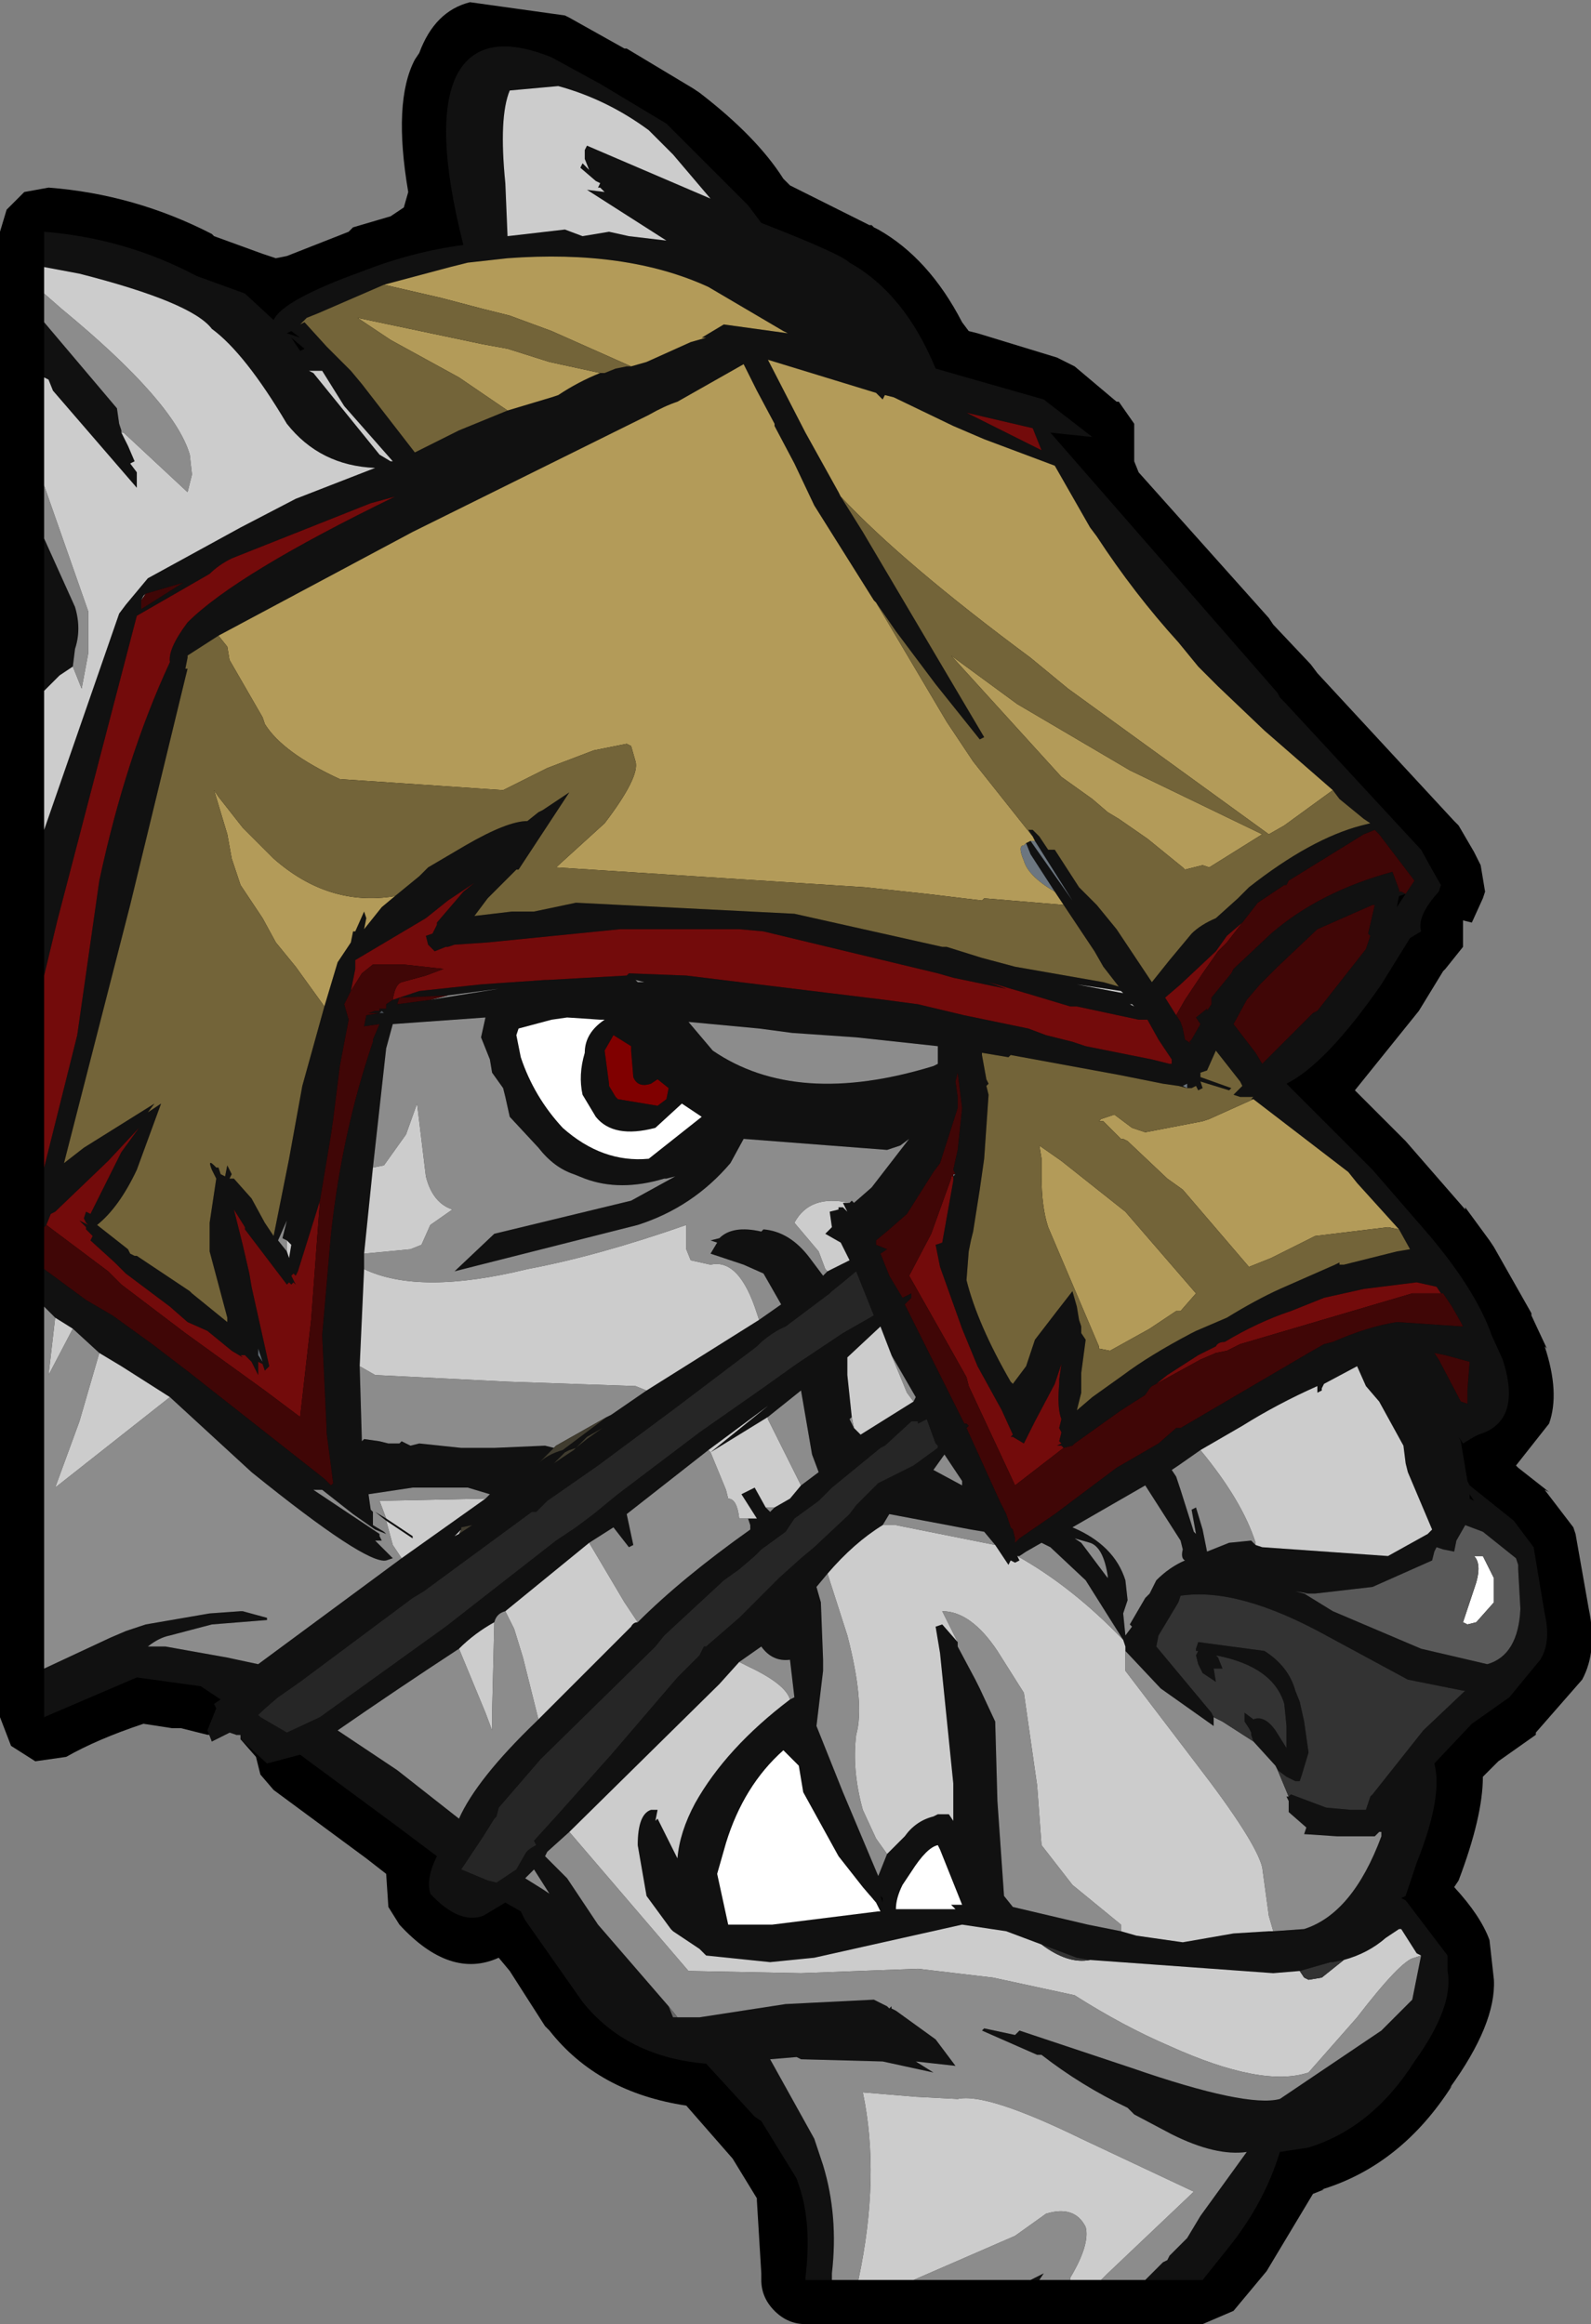 <?xml version="1.0" encoding="UTF-8" standalone="no"?>
<svg xmlns:ffdec="https://www.free-decompiler.com/flash" xmlns:xlink="http://www.w3.org/1999/xlink" ffdec:objectType="shape" height="52.65px" width="36.05px" xmlns="http://www.w3.org/2000/svg">
  <rect width="100%" height="100%" fill="#808080" stroke="none"/>
  <g transform="matrix(1.0, 0.0, 0.0, 1.0, 3.05, 1.5)">
    <path d="M11.15 -0.4 L12.65 0.5 12.8 0.6 Q14.1 1.6 14.7 2.55 L14.85 2.7 15.05 2.8 16.65 3.6 16.7 3.6 16.75 3.65 16.85 3.7 Q18.0 4.35 18.75 5.8 L18.9 6.0 19.1 6.05 20.9 6.6 21.3 6.8 22.25 7.6 22.3 7.6 22.65 8.1 22.65 8.7 22.65 8.95 22.75 9.2 25.7 12.5 25.7 12.55 25.7 12.5 25.8 12.65 26.65 13.55 26.8 13.75 29.9 17.1 30.0 17.2 30.35 17.8 30.5 18.1 30.6 18.7 30.55 18.85 30.3 19.4 30.1 19.35 30.1 19.95 29.7 20.45 29.65 20.5 29.1 21.4 27.65 23.2 28.75 24.3 28.8 24.35 30.15 25.9 30.15 25.85 30.7 26.6 30.8 26.75 31.65 28.25 31.65 28.3 32.0 29.05 31.95 29.0 Q32.3 30.05 32.05 30.75 L31.3 31.7 31.35 31.75 32.05 32.3 31.95 32.25 32.6 33.1 32.65 33.25 32.95 34.95 Q33.15 35.9 32.8 36.55 L31.75 37.75 31.75 37.8 30.9 38.4 30.55 38.75 Q30.55 39.65 30.0 41.1 L29.9 41.25 Q30.5 41.9 30.7 42.45 L30.8 43.35 Q30.85 44.35 29.8 45.8 L29.85 45.75 Q28.7 47.55 26.9 48.1 L26.95 48.1 26.7 48.2 25.65 49.95 24.9 50.85 24.2 51.15 15.2 51.15 Q14.8 51.15 14.5 50.85 14.2 50.55 14.2 50.15 L14.2 50.1 14.2 50.0 14.1 48.35 14.1 48.3 13.55 47.4 13.2 47.0 12.5 46.2 Q10.5 45.9 9.4 44.5 L9.3 44.4 8.5 43.15 8.25 42.85 Q7.15 43.35 6.0 42.1 L5.75 41.7 5.7 40.95 5.25 40.6 3.15 39.05 2.85 38.7 2.75 38.3 2.4 37.9 2.4 37.8 2.3 37.8 Q2.2 37.7 2.15 37.75 L1.85 37.9 1.75 37.95 1.7 37.8 1.65 37.8 1.05 37.65 0.85 37.65 0.2 37.55 Q-0.85 37.9 -1.55 38.3 L-2.25 38.4 -2.8 38.05 -3.05 37.4 -3.05 3.75 -2.9 3.25 -2.5 2.85 -1.95 2.75 Q0.0 2.9 1.75 3.8 L1.8 3.85 2.9 4.25 3.2 4.35 3.45 4.3 4.85 3.75 4.95 3.65 5.8 3.4 6.1 3.2 6.2 2.85 Q5.85 0.8 6.35 -0.15 L6.45 -0.3 Q6.8 -1.25 7.6 -1.45 L9.75 -1.15 Q9.75 -1.15 9.85 -1.1 L11.1 -0.4 11.15 -0.4 M8.25 42.85 L8.2 42.85 8.25 42.85 M16.85 41.4 L16.05 41.6 16.85 41.5 16.85 41.4" fill="#000000" fill-rule="evenodd" stroke="none"/>
    <path d="M-2.05 4.55 L-2.05 3.75 Q-0.2 3.9 1.4 4.75 L2.5 5.15 3.15 5.75 Q3.35 5.3 5.15 4.65 6.3 4.2 7.45 4.05 6.75 1.3 7.3 0.2 7.85 -0.85 9.45 -0.2 L10.55 0.4 12.05 1.3 13.9 3.15 14.2 3.55 Q16.0 4.25 16.2 4.45 17.45 5.15 18.15 6.85 L20.6 7.55 21.7 8.4 20.75 8.3 25.9 14.2 25.95 14.3 26.05 14.4 29.15 17.75 29.4 18.2 29.6 18.55 29.55 18.7 Q29.05 19.25 29.15 19.6 L28.9 19.75 28.25 20.8 Q27.0 22.6 26.1 23.05 L28.05 25.0 29.35 26.5 Q30.4 27.75 30.75 28.75 L31.0 29.3 Q31.45 30.7 30.45 31.0 L30.35 31.05 30.1 31.2 30.0 31.05 30.05 31.15 30.2 32.05 30.25 32.15 30.75 32.55 31.25 32.95 31.7 33.55 31.95 35.05 Q32.1 35.7 31.85 36.1 L31.15 36.95 30.3 37.55 29.45 38.45 Q29.65 39.2 29.05 40.7 L28.8 41.45 28.7 41.5 28.8 41.55 29.75 42.8 29.75 43.15 Q29.9 43.95 29.0 45.2 28.05 46.7 26.6 47.15 L25.95 47.25 Q25.6 48.4 24.8 49.4 L24.2 50.15 22.9 50.15 23.3 49.75 23.4 49.7 23.45 49.6 23.85 49.2 24.15 48.7 25.2 47.25 Q24.5 47.35 23.5 46.85 L22.65 46.4 22.5 46.25 Q21.45 45.75 20.55 45.05 L20.45 45.05 19.2 44.5 19.25 44.45 19.95 44.6 20.05 44.5 22.6 45.35 Q25.2 46.25 25.95 46.05 L28.25 44.5 28.95 43.8 29.15 42.8 29.05 42.75 28.7 42.2 28.65 42.2 28.35 42.4 Q27.95 42.75 27.4 42.9 L27.15 42.95 27.1 42.95 26.4 43.15 25.8 43.2 21.65 42.9 21.35 42.85 20.55 42.55 19.75 42.25 18.75 42.1 15.4 42.85 14.4 42.95 12.95 42.8 12.8 42.65 12.2 42.25 12.15 42.2 11.6 41.45 11.4 40.3 Q11.4 39.6 11.7 39.5 L11.85 39.5 11.8 39.75 11.85 39.7 12.3 40.6 Q12.35 40.0 12.7 39.35 13.4 38.1 14.85 37.0 L14.95 36.95 14.85 36.1 Q14.45 36.15 14.2 35.8 L13.7 36.15 13.25 36.65 9.85 40.0 9.35 40.45 9.3 40.55 9.8 41.05 10.5 42.1 12.1 43.95 12.2 44.2 12.3 44.2 12.35 44.2 12.5 44.2 12.8 44.2 14.75 43.9 16.75 43.8 17.05 43.95 17.1 44.0 17.15 43.95 17.15 44.0 17.25 44.05 18.15 44.7 18.6 45.3 17.7 45.2 18.1 45.45 16.95 45.2 15.1 45.15 15.0 45.1 14.4 45.15 14.65 45.6 15.4 46.95 15.5 47.25 15.6 47.55 Q15.95 48.7 15.8 50.0 L15.8 50.15 15.2 50.15 15.2 50.1 Q15.35 48.85 15.05 48.0 L15.0 47.85 14.2 46.55 14.05 46.45 12.95 45.25 Q11.15 45.1 10.15 43.85 L8.85 42.0 8.75 41.8 8.4 41.6 7.9 41.9 Q7.35 42.1 6.7 41.4 6.6 41.05 6.85 40.55 L5.85 39.8 3.75 38.25 3.0 38.45 2.4 37.9 2.4 37.8 2.3 37.8 2.15 37.75 1.85 37.9 1.75 37.95 1.65 37.7 1.85 37.2 1.8 37.1 1.95 37.0 1.5 36.7 0.05 36.5 -2.05 37.4 -2.05 36.3 -0.55 35.6 -0.2 35.45 0.25 35.3 1.7 35.05 2.4 35.0 2.45 35.0 3.0 35.15 3.0 35.2 1.75 35.3 0.8 35.55 Q0.55 35.6 0.3 35.8 L0.7 35.8 2.1 36.05 2.8 36.2 6.05 33.8 7.95 32.45 8.05 32.35 7.55 32.2 6.3 32.2 5.3 32.35 5.35 32.7 5.4 32.75 5.4 33.05 5.65 33.2 5.7 33.25 5.45 33.15 4.95 32.8 4.25 32.25 4.05 32.25 5.55 33.25 5.55 33.3 5.6 33.4 5.45 33.4 5.8 33.75 5.85 33.8 5.7 33.85 Q5.25 33.95 2.65 31.85 L0.8 30.15 -0.3 29.45 -0.8 29.15 -1.4 28.6 -1.8 28.35 -2.05 28.1 -2.05 27.25 -1.1 27.95 -0.5 28.3 0.4 28.95 1.25 29.6 4.3 32.0 4.45 32.15 4.5 32.1 4.35 30.95 4.35 30.85 4.25 28.75 4.45 26.45 Q4.7 24.15 5.4 22.1 L5.4 22.05 5.55 21.7 5.2 21.75 5.25 21.5 5.55 21.45 5.3 21.45 5.45 21.4 5.55 21.4 5.55 21.35 5.7 21.35 5.7 21.25 5.85 21.15 6.0 21.1 6.45 20.95 7.85 20.8 9.3 20.7 9.35 20.7 11.15 20.6 11.2 20.55 12.5 20.6 17.0 21.15 17.75 21.25 18.8 21.5 20.25 21.8 20.65 21.95 21.25 22.1 21.55 22.2 22.55 22.4 23.05 22.5 23.45 22.6 23.5 22.6 23.5 22.5 23.2 22.05 22.95 21.6 22.75 21.6 21.35 21.3 21.2 21.3 20.2 21.0 19.35 20.75 19.75 20.9 18.55 20.65 18.2 20.55 14.25 19.6 13.7 19.55 11.0 19.55 9.5 19.7 8.0 19.85 7.25 19.9 7.1 19.95 7.05 19.95 6.8 20.05 6.75 20.0 6.65 19.9 6.6 19.7 6.75 19.65 6.85 19.45 6.85 19.4 7.45 18.7 7.7 18.5 7.4 18.7 7.1 18.9 6.6 19.3 5.0 20.25 5.0 20.45 4.9 20.95 4.75 21.25 4.85 21.6 4.65 22.65 4.5 23.85 4.45 24.2 4.2 25.7 3.7 27.3 3.65 27.4 3.6 27.35 3.55 27.4 3.65 27.6 3.6 27.55 3.55 27.6 3.5 27.55 3.45 27.6 2.5 26.35 2.5 26.3 2.25 25.9 2.45 26.7 2.6 27.35 2.65 27.65 3.05 29.45 2.95 29.55 2.9 29.4 2.8 29.35 2.8 29.65 2.65 29.35 2.5 29.2 2.4 29.2 2.45 29.25 2.2 29.1 1.65 28.65 1.2 28.45 0.8 28.1 -0.2 27.35 -0.45 27.1 -1.0 26.6 -0.95 26.5 -1.1 26.35 -1.1 26.3 -1.25 26.15 -1.05 26.25 -1.1 26.2 -1.15 26.1 -1.1 25.95 -1.0 26.0 -0.3 24.6 0.1 24.05 -0.6 24.8 -1.8 25.95 -1.9 26.0 -2.0 26.25 -2.05 26.3 -2.05 24.95 -1.6 23.15 -1.3 21.95 -0.8 18.45 Q-0.2 15.65 0.8 13.5 0.75 13.2 1.2 12.6 2.3 11.5 5.9 9.75 L5.35 9.9 2.2 11.15 Q1.9 11.3 1.7 11.5 L0.05 12.45 -1.75 19.35 -2.05 20.6 -2.05 17.3 -0.35 12.4 -0.2 12.2 0.3 11.6 2.4 10.45 3.65 9.8 5.45 9.1 Q4.2 9.05 3.45 8.1 2.5 6.5 1.75 5.95 1.3 5.35 -1.25 4.7 L-2.05 4.55 M7.1 21.05 L6.0 21.1 5.95 21.25 6.7 21.15 8.25 20.9 7.1 21.05 M20.5 50.15 L20.3 50.15 20.6 50.0 20.5 50.15 M20.35 8.2 L18.85 7.85 19.45 8.15 20.55 8.7 20.35 8.2 M27.15 16.4 L25.6 15.05 24.55 14.05 24.1 13.6 23.65 13.05 Q22.65 11.95 21.8 10.65 L21.65 10.45 20.85 9.05 19.25 8.45 18.55 8.15 17.2 7.5 17.0 7.45 16.95 7.55 16.8 7.4 14.35 6.65 15.2 8.3 15.95 9.65 16.0 9.75 16.5 10.55 19.25 15.2 19.15 15.25 18.15 14.0 17.25 12.8 16.8 12.15 16.75 12.1 15.4 9.95 14.95 9.0 14.5 8.15 14.5 8.1 14.1 7.35 13.8 6.75 12.3 7.6 Q12.0 7.7 11.65 7.9 L6.3 10.55 1.9 12.9 1.2 13.35 1.2 13.4 1.15 13.65 1.2 13.65 1.15 13.85 -0.1 19.0 -1.6 24.85 -1.15 24.5 0.45 23.5 0.3 23.7 0.6 23.5 0.05 25.0 Q-0.35 25.85 -0.85 26.25 L-0.15 26.8 -0.1 26.9 0.0 26.95 0.05 26.95 1.25 27.75 1.3 27.8 2.1 28.45 2.1 28.35 1.7 26.85 1.7 26.2 1.85 25.2 1.75 25.0 Q1.65 24.75 1.8 24.9 L1.85 24.95 1.9 24.95 1.95 25.1 2.05 25.15 2.1 24.9 2.2 25.1 2.15 25.2 2.25 25.2 2.65 25.65 2.95 26.2 3.15 26.5 3.5 24.75 3.8 23.1 4.3 21.3 4.6 20.3 4.9 19.85 4.95 19.6 5.0 19.6 5.2 19.15 5.25 19.3 5.2 19.55 5.6 19.05 5.9 18.8 6.45 18.35 6.65 18.15 7.5 17.65 Q8.45 17.1 8.9 17.1 L9.15 16.9 9.25 16.85 9.85 16.45 8.7 18.2 8.65 18.2 8.0 18.85 7.7 19.25 8.55 19.15 9.05 19.15 10.0 18.95 14.95 19.2 18.3 19.95 18.4 19.95 19.2 20.2 19.95 20.4 21.95 20.75 22.3 20.85 21.95 20.4 21.75 20.05 21.05 19.0 20.85 18.7 20.3 17.85 20.2 17.6 20.3 17.55 21.25 18.9 20.4 17.55 20.35 17.45 20.25 17.3 20.35 17.3 20.5 17.45 20.7 17.75 20.85 17.75 21.4 18.6 21.8 19.0 22.25 19.55 23.05 20.75 23.45 20.25 23.95 19.65 Q24.15 19.45 24.5 19.3 L25.0 18.85 25.25 18.6 Q26.65 17.5 27.8 17.2 L28.0 17.15 27.85 17.05 27.3 16.6 27.15 16.4 M23.6 21.5 L23.7 21.65 23.75 21.8 23.8 22.05 23.95 22.15 23.9 22.1 23.95 22.05 24.15 21.7 24.05 21.55 24.3 21.35 24.3 21.4 24.4 21.25 24.4 21.15 24.4 21.05 24.4 21.1 24.85 20.55 24.9 20.45 25.75 19.65 Q26.85 18.7 28.5 18.25 L28.65 18.65 28.65 18.7 28.7 18.7 28.8 18.75 29.0 18.45 28.2 17.4 28.1 17.3 27.85 17.4 26.15 18.45 26.1 18.55 26.05 18.55 25.45 18.95 25.1 19.4 24.75 19.7 24.5 20.05 23.7 20.8 23.35 21.1 23.6 21.5 M22.35 20.95 L21.35 20.8 22.4 21.0 22.35 20.95 M22.55 21.25 L22.65 21.3 22.6 21.25 22.55 21.25 M25.35 23.4 L25.3 23.4 25.35 23.35 25.25 23.35 25.05 23.35 24.9 23.3 25.1 23.1 25.05 23.0 24.5 22.3 24.3 22.75 24.15 22.8 24.15 22.9 24.85 23.15 24.8 23.2 24.15 23.0 24.2 23.15 24.1 23.2 24.05 23.1 23.95 23.15 23.85 23.15 23.65 23.1 23.3 23.05 22.3 22.85 19.85 22.4 19.8 22.45 19.2 22.35 19.2 22.4 19.3 22.95 19.35 23.05 19.3 23.1 19.35 23.3 19.25 24.75 19.15 25.45 19.0 26.4 18.95 26.6 18.9 26.85 18.85 27.5 Q19.1 28.5 19.85 29.8 L19.9 29.85 20.2 29.45 20.4 28.85 20.9 28.2 21.25 27.75 21.35 28.1 21.4 28.4 21.45 28.55 21.45 28.7 21.55 28.85 21.45 29.6 21.45 30.05 21.35 30.45 21.7 30.15 22.4 29.65 Q23.0 29.2 23.95 28.7 L24.05 28.65 24.4 28.5 24.75 28.35 Q25.4 27.95 25.95 27.7 L27.2 27.15 27.3 27.1 27.3 27.15 27.4 27.15 28.6 26.85 28.9 26.8 28.65 26.35 27.7 25.3 27.5 25.05 25.35 23.4 M23.85 23.15 L23.85 23.05 23.75 23.1 23.85 23.15 M24.9 21.7 L25.4 22.35 25.55 22.6 26.7 21.45 26.8 21.4 27.9 20.0 28.0 19.7 27.95 19.65 28.1 19.0 28.05 19.0 26.8 19.55 25.9 20.4 25.5 20.8 25.2 21.15 24.9 21.7 M28.8 18.75 L28.65 18.8 28.6 19.05 28.8 18.75 M10.25 1.8 L13.05 3.0 12.2 2.0 11.65 1.45 Q10.7 0.75 9.6 0.45 L8.5 0.55 Q8.25 1.15 8.4 2.65 L8.45 3.85 9.75 3.7 10.15 3.85 10.75 3.75 11.2 3.85 12.05 3.95 10.25 2.8 10.65 2.85 10.55 2.75 10.5 2.75 10.55 2.65 10.45 2.6 10.1 2.3 10.15 2.2 10.3 2.35 10.2 2.1 10.2 1.9 10.25 1.8 M11.25 6.8 L11.6 6.7 12.6 6.25 12.95 6.15 12.85 6.15 13.35 5.85 14.8 6.05 14.7 6.0 13.0 5.0 Q11.15 4.15 8.45 4.35 L7.55 4.45 7.15 4.55 5.65 4.95 4.15 5.6 3.9 5.7 3.75 5.85 3.85 5.8 4.35 6.35 4.9 6.9 5.15 7.2 6.35 8.75 7.35 8.25 8.45 7.8 9.45 7.5 9.6 7.45 Q10.05 7.15 10.55 6.95 L10.65 6.95 10.9 6.85 11.15 6.8 11.25 6.8 M3.75 6.15 L3.55 6.0 3.45 6.05 3.75 6.15 M3.95 6.9 L4.05 6.95 5.55 8.8 5.8 8.95 5.85 8.95 4.75 7.7 4.25 6.9 3.95 6.9 M3.85 6.4 L3.55 6.15 3.75 6.45 3.85 6.4 M-0.3 8.3 L-0.15 8.6 0.0 8.95 -0.1 9.0 0.05 9.2 0.05 9.55 -1.85 7.35 -1.95 7.1 -2.05 7.05 -2.05 5.8 -0.4 7.75 -0.35 8.1 -0.3 8.25 -0.3 8.3 M-1.4 13.6 L-1.7 13.8 -2.05 14.15 -2.05 10.7 -1.35 12.25 Q-1.2 12.75 -1.35 13.2 L-1.4 13.6 M0.15 12.1 L0.15 12.3 1.1 11.7 0.25 11.95 0.2 12.0 0.15 12.1 M9.45 21.6 L8.7 21.8 8.65 21.95 8.75 22.45 Q9.05 23.35 9.7 24.05 10.6 24.85 11.65 24.75 L12.85 23.8 12.55 23.6 12.4 23.5 11.8 24.05 Q10.85 24.3 10.45 23.8 L10.15 23.3 Q10.05 22.85 10.2 22.35 10.2 21.9 10.65 21.6 L10.55 21.6 9.8 21.55 9.45 21.6 M5.65 21.45 L5.6 21.4 5.55 21.45 5.65 21.45 M5.2 26.9 L5.2 27.25 5.1 29.45 5.15 31.15 5.2 31.1 5.55 31.15 5.75 31.2 6.0 31.2 6.05 31.15 6.25 31.25 6.45 31.2 7.4 31.3 7.8 31.3 7.9 31.3 8.15 31.3 9.3 31.25 9.5 31.3 9.15 31.65 Q9.35 31.45 9.7 31.35 L10.7 30.6 10.8 30.55 11.6 30.0 14.15 28.4 14.65 28.05 14.25 27.35 13.8 27.15 13.05 26.9 13.2 26.65 13.05 26.6 13.25 26.55 Q13.55 26.25 14.2 26.4 L14.25 26.35 Q14.85 26.4 15.3 27.0 L15.6 27.4 15.7 27.3 16.2 27.05 16.0 26.65 15.65 26.45 15.8 26.3 15.75 25.95 15.95 25.9 15.95 25.85 16.05 25.85 16.15 25.95 16.05 25.75 16.2 25.75 16.25 25.7 16.3 25.75 16.7 25.4 17.55 24.3 17.35 24.45 17.2 24.5 17.05 24.55 13.8 24.3 13.5 24.85 Q12.65 25.85 11.4 26.25 L7.25 27.3 8.15 26.45 11.25 25.7 12.25 25.15 12.05 25.2 12.0 25.2 Q11.0 25.5 10.2 25.2 L9.95 25.1 Q9.5 24.95 9.15 24.5 L8.5 23.8 8.4 23.35 8.35 23.15 8.1 22.8 8.05 22.5 7.85 22.0 7.95 21.55 5.85 21.7 5.7 22.25 5.4 24.95 5.2 26.9 M11.4 20.75 L11.55 20.75 11.35 20.7 11.4 20.75 M11.85 22.95 L11.7 23.05 Q11.4 23.15 11.3 22.9 L11.25 22.3 11.25 22.2 10.85 21.95 10.65 22.3 10.75 23.05 10.75 23.1 10.9 23.35 10.95 23.4 11.85 23.55 12.05 23.4 12.1 23.15 11.85 22.95 M14.9 21.9 L14.15 21.8 12.55 21.65 13.1 22.3 Q15.0 23.6 18.1 22.65 L18.2 22.6 18.2 22.25 18.2 22.2 16.35 22.0 14.9 21.9 M18.6 25.1 L18.55 25.0 18.65 24.55 18.75 23.6 18.65 22.8 18.6 23.0 18.65 23.35 18.65 23.6 18.25 24.85 18.1 25.05 17.5 26.0 17.1 26.35 16.8 26.6 16.8 26.7 17.05 26.8 16.9 26.9 17.1 27.4 17.4 27.9 17.6 27.8 17.6 27.9 17.45 28.05 18.15 29.45 18.8 30.75 18.85 30.75 18.9 30.8 18.85 30.85 19.6 32.5 19.75 32.8 19.85 33.1 19.9 33.15 19.95 33.35 19.95 33.45 20.05 33.35 20.85 32.8 22.25 31.75 23.2 31.2 23.6 30.85 23.7 30.85 26.6 29.15 26.95 28.95 27.15 28.9 Q27.95 28.55 28.6 28.45 L30.1 28.55 30.05 28.45 29.85 28.1 29.65 27.8 29.6 27.8 29.5 27.65 29.05 27.55 27.85 27.7 26.95 27.9 26.2 28.2 Q25.45 28.45 24.7 28.9 24.55 28.9 24.5 29.0 L24.1 29.2 23.4 29.65 23.15 29.85 23.05 29.9 23.0 29.95 22.9 30.1 22.35 30.45 21.3 31.2 21.25 31.25 21.05 31.3 21.0 31.25 20.9 31.25 21.0 31.2 20.95 31.15 21.0 30.95 20.95 30.85 21.0 30.65 Q20.9 30.4 20.95 29.85 L20.95 29.75 21.0 29.4 20.85 29.85 20.4 30.7 20.2 31.1 20.15 31.2 19.9 31.05 19.85 31.05 19.9 31.0 19.65 30.45 19.1 29.45 18.75 28.6 18.25 27.2 18.15 26.7 18.3 26.65 18.55 25.25 18.55 25.15 18.6 25.1 M15.75 27.8 L14.75 28.55 Q14.5 28.65 14.2 28.9 L14.1 29.0 12.25 30.4 10.5 31.7 9.35 32.5 9.1 32.75 9.0 32.75 6.55 34.55 6.3 34.7 3.75 36.6 3.25 36.95 Q2.95 37.2 2.8 37.35 L2.85 37.4 3.45 37.75 4.2 37.4 7.05 35.35 9.55 33.4 10.0 33.1 10.4 32.8 10.95 32.35 12.8 30.95 14.3 29.9 15.0 29.4 16.05 28.7 16.75 28.3 16.35 27.3 Q16.05 27.55 15.8 27.75 L15.75 27.8 M17.15 29.2 L16.9 28.55 16.15 29.25 16.15 29.65 16.25 30.6 16.2 30.65 16.3 30.85 16.45 31.0 17.65 30.25 17.7 30.15 17.15 29.2 M17.95 30.65 L17.75 30.75 17.75 30.7 17.6 30.7 17.0 31.25 16.9 31.3 15.8 32.2 15.5 32.5 14.95 32.9 14.75 33.2 14.2 33.6 14.05 33.75 13.7 34.05 13.35 34.3 12.0 35.55 11.8 35.8 9.2 38.35 8.25 39.45 8.2 39.65 8.15 39.7 7.9 40.1 7.4 40.85 8.0 41.1 8.2 41.15 8.65 40.85 8.85 40.5 Q8.9 40.4 9.1 40.3 L9.05 40.2 9.55 39.65 10.8 38.25 12.3 36.5 12.8 36.0 12.9 35.8 12.95 35.8 13.7 35.15 14.3 34.55 14.6 34.25 15.1 33.8 15.4 33.55 16.2 32.8 16.35 32.6 16.85 32.1 17.65 31.7 18.2 31.3 18.2 31.25 18.15 31.2 17.95 30.65 M15.1 32.15 L15.5 31.85 15.35 31.45 15.1 30.0 14.35 30.6 13.05 31.4 14.35 30.35 13.0 31.35 11.15 32.8 11.3 33.5 11.2 33.55 10.85 33.1 10.3 33.45 8.4 35.0 Q8.2 35.05 8.15 35.25 7.7 35.5 7.35 35.85 5.9 36.8 4.6 37.7 L5.95 38.6 7.35 39.7 Q7.75 38.8 9.1 37.5 L9.15 37.45 11.25 35.35 Q11.3 35.25 11.4 35.25 12.4 34.25 13.95 33.15 L13.95 33.05 13.9 32.9 14.1 32.9 13.75 32.35 14.05 32.2 14.3 32.65 14.4 32.75 14.5 32.65 14.85 32.45 15.1 32.15 M18.75 32.05 L18.35 31.45 18.1 31.8 18.75 32.15 18.75 32.05 M20.0 33.75 L20.05 33.85 19.95 33.9 19.85 33.85 19.8 33.95 19.5 33.5 19.25 33.2 18.95 33.15 17.1 32.8 16.95 33.05 Q16.3 33.45 15.7 34.15 L15.45 34.45 15.55 34.8 15.6 36.1 15.6 36.35 15.45 37.6 16.05 39.1 16.85 41.0 17.05 40.5 17.25 40.3 17.45 40.1 Q17.7 39.75 18.1 39.65 L18.2 39.6 18.45 39.6 18.55 39.75 18.55 38.9 18.25 35.95 18.15 35.35 18.3 35.3 18.65 35.7 18.65 35.8 19.05 36.55 19.15 36.75 19.5 37.5 19.55 39.3 19.7 41.45 19.9 41.7 21.6 42.1 22.35 42.25 22.7 42.35 23.75 42.5 24.9 42.3 25.7 42.25 25.8 42.25 26.5 42.2 Q27.6 41.85 28.25 40.1 L28.25 40.0 28.2 40.0 28.1 40.1 28.0 40.1 27.25 40.1 26.5 40.05 26.55 39.9 26.15 39.55 26.15 39.3 26.1 39.2 26.15 39.2 26.2 39.15 27.0 39.45 27.55 39.5 27.9 39.5 28.0 39.2 28.05 39.15 29.2 37.7 30.15 36.8 30.1 36.8 28.85 36.55 27.0 35.55 Q25.0 34.45 23.7 34.65 L23.65 34.8 23.2 35.55 23.15 35.8 24.4 37.3 24.45 37.4 24.45 37.5 24.45 37.6 23.25 36.75 22.45 35.9 22.45 35.8 22.4 35.65 21.55 34.3 20.75 33.55 20.55 33.45 20.2 33.65 20.05 33.75 20.0 33.75 M10.25 31.05 L10.0 31.3 10.25 31.1 10.6 30.85 10.25 31.05 M3.45 26.85 L3.5 27.0 3.55 26.7 3.45 26.6 3.35 26.55 3.45 26.15 3.25 26.6 3.45 26.85 M2.8 29.2 L2.9 29.35 2.8 29.05 2.8 29.2 M9.85 31.35 L9.75 31.4 9.5 31.65 9.95 31.35 10.0 31.3 9.85 31.35 M5.7 32.95 L5.45 32.75 5.7 32.9 6.3 33.3 6.3 33.35 5.7 32.95 M7.4 33.15 L7.35 33.2 7.25 33.3 7.35 33.25 7.65 33.05 7.4 33.1 7.4 33.15 M9.05 40.85 L8.85 41.05 9.25 41.3 9.4 41.4 9.05 40.85 M16.5 41.25 L15.95 40.55 15.15 39.1 15.05 38.5 14.7 38.15 Q13.8 38.95 13.4 40.25 L13.2 40.95 13.45 42.1 14.45 42.1 16.85 41.8 16.9 41.8 16.8 41.6 16.5 41.25 M16.9 41.45 L16.95 41.6 16.95 41.5 16.9 41.45 M17.25 41.75 L18.6 41.75 18.5 41.65 18.75 41.65 18.25 40.4 18.2 40.3 Q17.95 40.35 17.6 40.9 L17.4 41.2 Q17.25 41.5 17.25 41.75 M26.5 34.6 L27.15 35.0 29.15 35.85 30.65 36.2 Q31.35 36.0 31.4 34.95 L31.35 34.05 31.35 33.95 31.3 33.8 30.55 33.2 30.15 33.05 29.95 33.4 29.9 33.65 29.65 33.6 29.5 33.55 29.45 33.65 29.4 33.85 28.05 34.45 26.75 34.6 26.6 34.6 26.3 34.55 26.5 34.6 M25.4 33.5 L25.55 33.55 28.4 33.75 29.3 33.25 29.4 33.15 28.85 31.85 28.8 31.65 28.75 31.25 28.2 30.25 27.9 29.9 27.7 29.45 26.95 29.85 26.9 29.95 26.9 30.0 26.8 30.05 26.8 29.9 Q25.9 30.3 25.1 30.8 L24.15 31.35 23.65 31.7 23.5 31.8 23.6 31.95 23.7 32.25 24.0 33.2 24.05 33.25 23.95 32.7 24.05 32.65 24.2 33.15 24.3 33.65 24.8 33.45 25.3 33.4 25.4 33.5 M29.7 29.2 L29.45 29.15 29.55 29.3 30.05 30.25 30.2 30.3 30.2 30.0 30.25 29.35 29.7 29.2 M23.75 33.6 L23.7 33.4 22.9 32.15 21.25 33.1 Q22.2 33.5 22.45 34.3 L22.5 34.75 22.4 35.05 22.45 35.55 22.6 35.35 22.55 35.3 22.9 34.7 23.0 34.6 23.15 34.3 Q23.45 34.0 23.8 33.85 23.7 33.8 23.75 33.6 M21.45 33.45 L22.05 34.25 22.05 34.2 Q21.95 33.55 21.65 33.45 L21.3 33.35 21.45 33.45 M25.35 37.95 L25.3 37.8 25.3 37.75 25.25 37.65 25.15 37.5 25.15 37.3 25.35 37.45 Q25.6 37.35 25.85 37.7 L26.1 38.1 26.1 37.6 26.05 37.1 Q25.8 36.25 24.5 36.0 L24.55 36.05 24.65 36.3 24.6 36.3 24.45 36.3 24.5 36.6 24.2 36.4 24.1 36.2 24.05 36.0 24.1 35.9 24.05 35.9 24.05 35.85 24.1 35.7 25.6 35.9 Q26.15 36.25 26.3 36.8 L26.4 37.05 26.5 37.5 26.6 38.2 26.45 38.7 26.4 38.85 26.3 38.85 26.1 38.75 25.9 38.6 25.85 38.5 25.35 37.95 M30.25 32.45 L30.35 32.5 30.25 32.35 30.25 32.45" fill="#111111" fill-rule="evenodd" stroke="none"/>
    <path d="M7.1 21.05 L8.25 20.9 6.7 21.15 7.1 21.05 M-2.05 28.1 L-1.8 28.35 -1.95 29.65 -1.4 28.6 -0.8 29.15 -1.25 30.7 -1.8 32.2 0.8 30.15 2.65 31.85 Q5.25 33.95 5.7 33.85 L5.85 33.8 5.8 33.75 5.45 33.4 5.6 33.4 5.55 33.3 5.55 33.25 4.05 32.25 4.25 32.25 4.95 32.8 5.45 33.15 5.7 33.25 5.65 33.2 5.4 33.05 5.4 32.75 5.35 32.7 5.3 32.35 6.3 32.2 7.55 32.2 8.05 32.35 7.95 32.45 5.55 32.5 5.7 32.9 5.45 32.75 5.7 32.95 5.85 33.5 6.05 33.8 2.8 36.2 2.1 36.05 0.7 35.8 0.3 35.8 Q0.55 35.6 0.8 35.55 L1.75 35.3 3.0 35.2 3.0 35.15 2.45 35.0 2.4 35.0 1.7 35.05 0.25 35.3 -0.2 35.45 -0.55 35.6 -2.05 36.3 -2.05 28.1 M15.8 50.15 L15.8 50.0 Q15.95 48.7 15.6 47.55 L15.5 47.25 15.4 46.95 14.65 45.6 14.4 45.15 15.0 45.1 15.1 45.15 16.95 45.2 18.1 45.45 17.7 45.2 18.6 45.3 18.15 44.7 17.25 44.05 17.15 44.0 17.15 43.95 17.1 44.0 17.05 43.95 16.75 43.8 14.75 43.9 12.8 44.2 12.5 44.2 12.35 44.2 12.3 44.2 12.1 43.95 10.5 42.1 9.8 41.05 9.3 40.55 9.35 40.45 9.85 40.0 12.55 43.15 15.1 43.2 17.75 43.1 19.45 43.3 21.3 43.7 Q22.4 44.4 23.45 44.85 25.55 45.8 26.6 45.45 L27.7 44.2 Q28.7 42.9 29.0 42.85 L29.15 42.8 28.95 43.8 28.25 44.5 25.95 46.05 Q25.2 46.25 22.6 45.35 L20.05 44.5 19.95 44.6 19.25 44.45 19.2 44.5 20.45 45.05 20.55 45.05 Q21.45 45.75 22.5 46.25 L22.65 46.4 23.5 46.85 Q24.5 47.35 25.2 47.25 L24.15 48.7 23.85 49.2 23.45 49.6 23.4 49.7 23.3 49.75 22.9 50.15 21.9 50.15 22.05 50.0 24.0 48.15 21.45 46.95 Q19.3 45.9 18.65 46.05 L17.7 46.0 16.5 45.9 Q16.9 47.8 16.4 50.15 L15.8 50.15 M13.7 36.15 L14.2 35.8 Q14.45 36.15 14.85 36.1 L14.95 36.95 14.85 37.0 Q14.75 36.65 13.9 36.25 L13.7 36.15 M21.2 50.15 L20.5 50.15 20.6 50.0 20.3 50.15 17.65 50.15 19.95 49.15 20.65 48.65 Q21.3 48.45 21.55 48.95 21.65 49.35 21.2 50.1 L21.2 50.15 M-2.05 5.15 L-1.65 5.5 Q0.9 7.6 1.25 8.8 L1.3 9.25 1.2 9.65 -0.25 8.3 -0.3 8.3 -0.3 8.25 -0.35 8.1 -0.4 7.75 -2.05 5.8 -2.05 5.15 M-2.05 9.5 L-1.05 12.35 -1.05 13.3 -1.2 14.1 -1.4 13.6 -1.35 13.2 Q-1.2 12.75 -1.35 12.25 L-2.05 10.7 -2.05 9.5 M5.2 26.9 L6.25 26.8 6.5 26.7 6.7 26.25 7.2 25.9 Q6.75 25.75 6.6 25.15 L6.4 23.5 6.15 24.2 5.65 24.9 5.4 24.95 5.7 22.25 5.85 21.7 7.95 21.55 7.85 22.0 8.05 22.5 8.1 22.8 8.35 23.15 8.4 23.35 8.5 23.8 9.15 24.5 Q9.5 24.95 9.95 25.1 L10.2 25.2 Q11.0 25.5 12.0 25.2 L12.05 25.2 12.25 25.15 11.25 25.7 8.15 26.45 7.25 27.3 11.4 26.25 Q12.65 25.85 13.5 24.85 L13.8 24.3 17.05 24.55 17.2 24.5 17.35 24.45 17.55 24.3 16.7 25.4 16.3 25.75 16.25 25.7 16.2 25.75 Q15.3 25.55 14.95 26.2 L15.5 26.85 15.65 27.25 15.7 27.3 15.6 27.4 15.3 27.0 Q14.85 26.4 14.25 26.35 L14.2 26.4 Q13.55 26.25 13.25 26.55 L13.05 26.6 13.2 26.65 13.05 26.9 13.8 27.15 14.25 27.35 14.65 28.05 14.15 28.4 14.1 28.25 Q13.7 27.0 13.05 27.15 L12.6 27.05 12.5 26.8 12.5 26.25 Q10.5 26.95 8.9 27.25 6.45 27.85 5.2 27.25 L5.2 26.9 M11.4 20.75 L11.35 20.7 11.55 20.75 11.4 20.75 M14.9 21.9 L16.35 22.0 18.2 22.2 18.2 22.25 18.2 22.6 18.1 22.65 Q15.0 23.6 13.1 22.3 L12.55 21.65 14.15 21.8 14.9 21.9 M17.15 29.2 L17.7 30.15 17.65 30.25 17.5 30.05 17.15 29.2 M16.3 30.85 L16.2 30.65 16.25 30.6 16.3 30.85 M5.1 29.45 L5.45 29.65 8.45 29.8 11.35 29.9 11.6 30.0 10.8 30.55 10.7 30.6 9.55 31.25 9.5 31.3 9.3 31.25 8.15 31.3 7.9 31.3 7.8 31.3 7.4 31.3 6.45 31.2 6.25 31.25 6.05 31.15 6.0 31.2 5.75 31.2 5.55 31.15 5.2 31.1 5.15 31.15 5.1 29.45 M14.35 30.6 L15.1 30.0 15.35 31.45 15.5 31.85 15.1 32.15 14.35 30.65 14.35 30.6 M14.5 32.65 L14.4 32.75 14.3 32.65 14.5 32.65 M13.9 32.9 L13.95 33.05 13.95 33.15 Q12.4 34.25 11.4 35.25 L11.1 34.8 10.3 33.45 10.85 33.1 11.2 33.55 11.3 33.5 11.15 32.8 13.0 31.35 13.05 31.4 13.4 32.25 13.45 32.45 Q13.65 32.45 13.7 32.9 L13.9 32.9 M9.15 37.45 L9.1 37.5 Q7.75 38.8 7.35 39.7 L5.95 38.6 4.6 37.7 Q5.9 36.8 7.35 35.85 L7.95 37.3 8.1 37.7 8.1 37.3 8.15 35.25 Q8.2 35.05 8.4 35.0 L8.6 35.4 8.8 36.05 9.15 37.45 M18.75 32.05 L18.75 32.15 18.1 31.8 18.35 31.45 18.75 32.05 M20.0 33.75 L20.05 33.75 20.2 33.65 20.55 33.45 20.75 33.55 21.55 34.3 22.4 35.65 Q21.25 34.45 20.0 33.75 M22.45 35.9 L23.25 36.75 24.45 37.6 24.45 37.5 24.45 37.4 24.65 37.5 25.35 37.95 25.85 38.5 25.9 38.6 26.15 39.2 26.1 39.2 26.15 39.3 26.15 39.55 26.55 39.9 26.5 40.05 27.25 40.1 28.0 40.1 28.1 40.1 28.2 40.0 28.25 40.0 28.25 40.1 Q27.6 41.85 26.5 42.2 L25.8 42.25 25.7 41.9 25.55 40.8 Q25.4 40.2 24.05 38.45 L22.45 36.35 22.45 35.9 M22.35 42.25 L21.6 42.1 19.9 41.7 19.7 41.45 19.55 39.3 19.5 37.5 19.15 36.75 19.05 36.55 18.65 35.8 18.65 35.7 18.3 35.0 Q18.95 35.0 19.55 35.9 L20.15 36.85 20.45 38.95 20.55 40.3 21.25 41.2 22.35 42.1 22.35 42.25 M17.05 40.5 L16.85 41.0 16.05 39.1 15.45 37.6 15.6 36.35 15.6 36.1 15.55 34.8 15.45 34.45 15.7 34.15 16.15 35.55 Q16.55 37.1 16.35 37.8 16.25 38.6 16.5 39.5 L16.8 40.15 17.05 40.5 M16.95 33.05 L17.1 32.8 18.95 33.15 19.25 33.2 19.5 33.5 17.25 33.05 16.95 33.05 M3.45 26.6 L3.45 26.85 3.25 26.6 3.45 26.15 3.35 26.55 3.45 26.6 M9.05 40.85 L9.4 41.4 9.25 41.3 8.85 41.05 9.05 40.85 M25.4 33.5 L25.3 33.4 24.8 33.45 24.3 33.65 24.2 33.15 24.05 32.65 23.95 32.7 24.05 33.25 24.0 33.2 23.7 32.25 23.6 31.95 23.5 31.8 23.65 31.7 24.15 31.35 Q25.1 32.5 25.4 33.45 L25.4 33.5 M21.45 33.45 L21.3 33.35 21.65 33.45 Q21.95 33.55 22.05 34.2 L22.05 34.25 21.45 33.45 M23.75 33.6 Q23.7 33.8 23.8 33.85 23.45 34.0 23.15 34.3 L23.0 34.6 22.9 34.7 22.55 35.3 22.6 35.35 22.45 35.55 22.4 35.05 22.5 34.75 22.45 34.3 Q22.2 33.5 21.25 33.1 L22.9 32.15 23.7 33.4 23.75 33.6" fill="#8c8c8c" fill-rule="evenodd" stroke="none"/>
    <path d="M-2.05 4.55 L-1.25 4.7 Q1.3 5.35 1.75 5.95 2.5 6.5 3.45 8.1 4.2 9.05 5.45 9.1 L3.65 9.8 2.4 10.45 0.3 11.6 -0.2 12.2 -0.35 12.4 -2.05 17.3 -2.05 14.15 -1.7 13.8 -1.4 13.6 -1.2 14.1 -1.05 13.3 -1.05 12.35 -2.05 9.5 -2.05 7.05 -1.95 7.1 -1.85 7.35 0.05 9.55 0.05 9.2 -0.1 9.0 0.0 8.95 -0.15 8.6 -0.3 8.3 -0.25 8.3 1.2 9.65 1.3 9.25 1.25 8.8 Q0.9 7.6 -1.65 5.5 L-2.05 5.15 -2.05 4.55 M-1.8 28.35 L-1.4 28.6 -1.95 29.65 -1.8 28.35 M-0.8 29.15 L-0.3 29.45 0.8 30.15 -1.8 32.2 -1.25 30.7 -0.8 29.15 M7.95 32.45 L6.05 33.8 5.85 33.5 5.7 32.95 6.3 33.35 6.3 33.3 5.7 32.9 5.55 32.5 7.95 32.45 M9.85 40.0 L13.25 36.65 13.7 36.15 13.9 36.25 Q14.75 36.65 14.85 37.0 13.4 38.1 12.7 39.35 12.35 40.0 12.3 40.6 L11.85 39.7 11.8 39.75 11.85 39.5 11.7 39.5 Q11.4 39.6 11.4 40.3 L11.6 41.45 12.15 42.2 12.2 42.25 12.8 42.65 12.95 42.8 14.4 42.95 15.4 42.85 18.75 42.1 19.75 42.25 20.55 42.55 Q21.15 43.0 21.65 42.9 L25.8 43.2 26.4 43.15 26.5 43.3 26.6 43.35 26.9 43.3 27.4 42.9 Q27.95 42.75 28.35 42.4 L28.65 42.2 28.7 42.2 29.05 42.75 29.15 42.8 29.0 42.85 Q28.7 42.9 27.7 44.2 L26.6 45.45 Q25.55 45.8 23.45 44.85 22.4 44.4 21.3 43.7 L19.45 43.3 17.75 43.1 15.1 43.2 12.55 43.15 9.85 40.0 M21.9 50.15 L21.2 50.15 21.2 50.1 Q21.65 49.35 21.55 48.95 21.3 48.45 20.65 48.65 L19.95 49.15 17.65 50.15 16.4 50.15 Q16.9 47.8 16.5 45.9 L17.7 46.0 18.65 46.05 Q19.3 45.9 21.45 46.95 L24.0 48.15 22.05 50.0 21.9 50.15 M22.55 21.25 L22.6 21.25 22.65 21.3 22.55 21.25 M22.35 20.95 L22.4 21.0 21.35 20.8 22.35 20.95 M10.25 1.8 L10.2 1.9 10.2 2.1 10.3 2.35 10.15 2.2 10.1 2.3 10.45 2.6 10.55 2.65 10.5 2.75 10.55 2.75 10.65 2.85 10.25 2.8 12.05 3.95 11.2 3.85 10.75 3.75 10.15 3.85 9.75 3.7 8.45 3.85 8.4 2.65 Q8.25 1.15 8.5 0.55 L9.6 0.45 Q10.7 0.75 11.65 1.45 L12.2 2.0 13.05 3.0 10.25 1.8 M3.95 6.9 L4.25 6.9 4.75 7.7 5.85 8.95 5.8 8.95 5.55 8.8 4.05 6.95 3.95 6.9 M0.15 12.1 L0.2 12.0 0.25 11.95 0.15 12.1 M5.4 24.95 L5.65 24.9 6.15 24.2 6.4 23.5 6.6 25.15 Q6.75 25.75 7.2 25.9 L6.7 26.25 6.5 26.7 6.25 26.8 5.2 26.9 5.4 24.95 M5.2 27.25 Q6.45 27.85 8.9 27.25 10.5 26.95 12.5 26.25 L12.5 26.8 12.6 27.05 13.05 27.15 Q13.7 27.0 14.1 28.25 L14.15 28.4 11.6 30.0 11.35 29.9 8.45 29.8 5.45 29.65 5.1 29.45 5.2 27.25 M15.7 27.3 L15.65 27.25 15.5 26.85 14.95 26.2 Q15.3 25.55 16.2 25.75 L16.05 25.75 16.15 25.95 16.05 25.85 15.95 25.85 15.95 25.9 15.75 25.95 15.8 26.3 15.65 26.45 16.0 26.65 16.2 27.05 15.7 27.3 M16.25 30.6 L16.15 29.65 16.15 29.25 16.9 28.55 17.15 29.2 17.5 30.05 17.65 30.25 16.45 31.0 16.3 30.85 16.25 30.6 M14.35 30.6 L14.35 30.65 15.1 32.15 14.85 32.45 14.5 32.65 14.3 32.65 14.05 32.2 13.75 32.35 14.1 32.9 13.9 32.9 13.7 32.9 Q13.65 32.45 13.45 32.45 L13.4 32.25 13.05 31.4 13.0 31.35 14.35 30.35 13.05 31.4 14.35 30.6 M11.4 35.25 Q11.3 35.25 11.25 35.35 L9.15 37.45 8.8 36.05 8.6 35.4 8.4 35.0 10.3 33.45 11.1 34.8 11.4 35.25 M7.35 35.85 Q7.7 35.5 8.15 35.25 L8.1 37.3 8.1 37.7 7.95 37.3 7.35 35.85 M19.5 33.5 L19.8 33.95 19.85 33.85 19.95 33.9 20.05 33.85 20.0 33.75 Q21.25 34.45 22.4 35.65 L22.45 35.8 22.45 35.9 22.45 36.35 24.05 38.45 Q25.4 40.2 25.55 40.8 L25.7 41.9 25.8 42.25 25.7 42.25 24.9 42.3 23.75 42.5 22.7 42.35 22.35 42.25 22.35 42.1 21.25 41.2 20.55 40.3 20.45 38.95 20.15 36.85 19.55 35.9 Q18.95 35.0 18.3 35.0 L18.65 35.7 18.3 35.3 18.15 35.35 18.25 35.95 18.55 38.9 18.55 39.75 18.45 39.6 18.2 39.6 18.1 39.65 Q17.7 39.75 17.45 40.1 L17.25 40.3 17.05 40.5 16.8 40.15 16.5 39.5 Q16.25 38.6 16.35 37.8 16.55 37.1 16.15 35.55 L15.7 34.15 Q16.3 33.45 16.95 33.05 L17.25 33.05 19.5 33.5 M3.45 26.6 L3.55 26.7 3.5 27.0 3.45 26.85 3.45 26.6 M7.35 33.25 L7.25 33.3 7.35 33.2 7.4 33.15 7.35 33.25 M24.15 31.35 L25.1 30.8 Q25.9 30.3 26.8 29.9 L26.8 30.05 26.9 30.0 26.9 29.95 26.95 29.85 27.7 29.45 27.9 29.9 28.2 30.25 28.75 31.25 28.8 31.65 28.85 31.85 29.4 33.15 29.3 33.25 28.4 33.75 25.55 33.55 25.4 33.5 25.4 33.45 Q25.1 32.5 24.15 31.35" fill="#cccccc" fill-rule="evenodd" stroke="none"/>
    <path d="M20.55 42.55 L21.35 42.85 21.65 42.9 Q21.15 43.0 20.55 42.55 M26.4 43.15 L27.1 42.95 27.15 42.95 27.4 42.9 26.9 43.3 26.6 43.35 26.5 43.3 26.4 43.15 M24.45 37.4 L24.4 37.3 23.15 35.8 23.2 35.55 23.65 34.8 23.7 34.65 Q25.0 34.45 27.0 35.55 L28.85 36.55 30.1 36.8 30.15 36.8 29.2 37.7 28.05 39.15 28.0 39.2 27.9 39.5 27.55 39.5 27.0 39.45 26.2 39.15 26.15 39.2 25.9 38.6 26.1 38.75 26.3 38.85 26.4 38.85 26.45 38.7 26.6 38.2 26.5 37.5 26.4 37.05 26.3 36.8 Q26.15 36.25 25.6 35.9 L24.1 35.7 24.05 35.85 24.05 35.9 24.1 35.9 24.05 36.0 24.1 36.2 24.2 36.4 24.5 36.6 24.45 36.3 24.6 36.3 24.65 36.3 24.55 36.05 24.5 36.0 Q25.8 36.25 26.05 37.1 L26.1 37.6 26.1 38.1 25.85 37.7 Q25.6 37.35 25.35 37.45 L25.15 37.3 25.15 37.5 25.25 37.65 25.3 37.75 25.3 37.8 25.35 37.95 24.65 37.5 24.45 37.4" fill="#333333" fill-rule="evenodd" stroke="none"/>
    <path d="M12.3 44.2 L12.2 44.2 12.1 43.95 12.3 44.2 M26.5 34.6 L26.3 34.55 26.6 34.6 26.5 34.6" fill="#666666" fill-rule="evenodd" stroke="none"/>
    <path d="M9.45 21.6 L9.8 21.55 10.55 21.6 10.65 21.6 Q10.2 21.9 10.2 22.35 10.05 22.85 10.15 23.3 L10.45 23.8 Q10.85 24.3 11.8 24.05 L12.4 23.5 12.55 23.6 12.85 23.8 11.65 24.75 Q10.6 24.85 9.7 24.05 9.05 23.35 8.75 22.45 L8.65 21.95 8.7 21.8 9.45 21.6 M16.5 41.25 L16.8 41.6 16.9 41.8 16.85 41.8 14.45 42.1 13.45 42.1 13.2 40.95 13.4 40.25 Q13.8 38.95 14.7 38.15 L15.05 38.5 15.15 39.1 15.95 40.55 16.5 41.25 M17.25 41.75 Q17.25 41.5 17.4 41.2 L17.6 40.9 Q17.95 40.35 18.2 40.3 L18.25 40.4 18.75 41.65 18.5 41.65 18.6 41.75 17.25 41.75 M30.8 34.8 L30.4 35.25 30.2 35.3 30.1 35.25 30.35 34.5 Q30.55 33.95 30.35 33.75 L30.55 33.75 30.8 34.25 30.8 34.8" fill="#ffffff" fill-rule="evenodd" stroke="none"/>
    <path d="M11.85 22.95 L12.1 23.15 12.05 23.4 11.85 23.55 10.95 23.4 10.9 23.35 10.75 23.1 10.75 23.05 10.65 22.3 10.85 21.95 11.25 22.2 11.25 22.3 11.3 22.9 Q11.4 23.15 11.7 23.05 L11.85 22.95" fill="#800000" fill-rule="evenodd" stroke="none"/>
    <path d="M26.6 34.6 L26.75 34.6 28.05 34.45 29.4 33.85 29.45 33.65 29.5 33.55 29.65 33.6 29.9 33.65 29.95 33.4 30.15 33.05 30.55 33.2 31.3 33.8 31.35 33.95 31.35 34.05 31.4 34.95 Q31.35 36.0 30.65 36.2 L29.15 35.85 27.15 35.0 26.5 34.6 26.6 34.6 M30.8 34.8 L30.8 34.25 30.55 33.75 30.35 33.75 Q30.55 33.95 30.35 34.5 L30.1 35.25 30.2 35.3 30.4 35.25 30.8 34.8" fill="#595959" fill-rule="evenodd" stroke="none"/>
    <path d="M20.4 17.55 L21.25 18.9 20.3 17.55 20.4 17.55 M20.2 17.6 L20.3 17.85 20.85 18.7 Q20.25 18.35 20.15 18.0 20.0 17.65 20.15 17.65 L20.2 17.6 M23.85 23.15 L23.75 23.1 23.85 23.05 23.85 23.15" fill="#6c7680" fill-rule="evenodd" stroke="none"/>
    <path d="M18.55 25.15 L18.55 25.1 18.6 25.1 18.55 25.15 M2.8 29.2 L2.8 29.05 2.9 29.35 2.8 29.2" fill="#636c75" fill-rule="evenodd" stroke="none"/>
    <path d="M5.65 21.45 L5.55 21.45 5.6 21.4 5.65 21.45" fill="#4b5259" fill-rule="evenodd" stroke="none"/>
    <path d="M15.75 27.8 L15.8 27.75 Q16.05 27.55 16.35 27.3 L16.75 28.3 16.05 28.7 15.0 29.4 14.3 29.9 12.8 30.95 10.95 32.35 10.4 32.8 10.0 33.1 9.55 33.4 7.05 35.35 4.2 37.4 3.45 37.75 2.85 37.4 2.8 37.35 Q2.95 37.2 3.25 36.95 L3.75 36.6 6.3 34.7 6.55 34.55 9.0 32.75 9.1 32.75 9.35 32.5 10.5 31.7 12.25 30.4 14.1 29.0 14.2 28.9 Q14.5 28.65 14.75 28.55 L15.75 27.8 M17.95 30.65 L18.15 31.2 18.2 31.25 18.2 31.3 17.65 31.7 16.85 32.1 16.35 32.6 16.2 32.8 15.4 33.55 15.1 33.8 14.6 34.25 14.3 34.55 13.7 35.15 12.95 35.8 12.9 35.8 12.8 36.0 12.3 36.5 10.8 38.25 9.55 39.65 9.05 40.2 9.1 40.3 Q8.9 40.4 8.85 40.5 L8.65 40.85 8.2 41.15 8.0 41.1 7.4 40.85 7.9 40.1 8.15 39.7 8.2 39.65 8.25 39.45 9.2 38.35 11.8 35.8 12.0 35.55 13.35 34.3 13.7 34.05 14.05 33.75 14.2 33.6 14.75 33.2 14.95 32.9 15.5 32.5 15.8 32.2 16.9 31.3 17.0 31.25 17.6 30.7 17.75 30.7 17.75 30.75 17.95 30.65" fill="#262626" fill-rule="evenodd" stroke="none"/>
    <path d="M10.7 30.6 L9.7 31.35 Q9.35 31.45 9.15 31.65 L9.5 31.3 9.55 31.25 10.7 30.6 M10.25 31.05 L10.6 30.85 10.25 31.1 10.0 31.3 10.25 31.05 M9.85 31.35 L10.0 31.3 9.95 31.35 9.5 31.65 9.75 31.4 9.85 31.35 M7.4 33.15 L7.4 33.1 7.65 33.05 7.35 33.25 7.4 33.15" fill="#403c2f" fill-rule="evenodd" stroke="none"/>
    <path d="M-2.05 20.6 L-1.75 19.35 0.05 12.45 1.7 11.5 Q1.9 11.3 2.2 11.15 L5.35 9.9 5.9 9.75 Q2.3 11.5 1.2 12.6 0.75 13.2 0.8 13.5 -0.2 15.65 -0.8 18.45 L-1.3 21.95 -1.6 23.15 -2.05 24.95 -2.05 20.6 M-2.0 26.25 L-1.9 26.0 -1.8 25.95 -0.6 24.8 0.1 24.05 -0.3 24.6 -1.0 26.0 -1.1 25.95 -1.15 26.1 -1.1 26.2 -1.05 26.25 -1.25 26.15 -1.1 26.3 -1.1 26.35 -0.95 26.5 -1.0 26.6 -0.45 27.1 -0.2 27.35 0.8 28.1 1.2 28.45 1.65 28.65 2.2 29.1 2.45 29.25 2.4 29.2 2.5 29.2 2.65 29.35 2.8 29.65 2.8 29.35 2.9 29.4 2.95 29.55 3.05 29.45 2.65 27.65 2.6 27.35 2.45 26.7 2.25 25.9 2.5 26.3 2.5 26.35 3.45 27.6 3.5 27.55 3.55 27.6 3.6 27.55 3.65 27.6 3.55 27.4 3.6 27.35 3.65 27.4 3.7 27.3 4.2 25.7 4.0 28.4 3.75 30.6 2.95 30.0 1.15 28.7 -0.3 27.6 -0.6 27.3 -2.0 26.25 M4.9 20.95 L5.0 20.45 5.0 20.25 6.6 19.3 7.1 18.9 7.4 18.7 7.7 18.5 7.45 18.7 6.85 19.4 6.85 19.45 6.75 19.65 6.6 19.7 6.65 19.9 6.75 20.0 6.8 20.05 7.05 19.95 7.1 19.95 7.25 19.9 8.0 19.85 9.5 19.7 11.0 19.55 13.7 19.55 14.25 19.6 18.2 20.55 18.55 20.65 19.75 20.9 19.35 20.75 20.2 21.0 21.2 21.3 21.35 21.3 22.75 21.6 22.95 21.6 23.2 22.05 23.5 22.5 23.5 22.6 23.45 22.6 23.05 22.5 22.55 22.4 21.55 22.2 21.25 22.1 20.65 21.95 20.25 21.8 18.8 21.5 17.75 21.25 17.0 21.15 12.5 20.6 11.2 20.55 11.15 20.6 9.35 20.7 9.3 20.7 7.85 20.8 6.45 20.95 6.0 21.1 5.85 21.15 Q5.9 20.8 6.05 20.75 L6.6 20.6 7.0 20.45 6.1 20.35 5.4 20.35 5.15 20.55 4.9 20.95 M20.35 8.2 L20.55 8.7 19.45 8.15 18.85 7.85 20.35 8.2 M25.45 18.95 L24.75 19.85 24.55 20.05 24.2 20.55 23.8 21.15 23.6 21.5 23.35 21.1 23.7 20.8 24.5 20.05 24.75 19.7 25.1 19.4 25.45 18.95 M29.6 27.8 L28.95 27.8 25.05 28.95 24.75 29.1 24.5 29.15 24.15 29.3 23.15 29.85 23.4 29.65 24.1 29.2 24.5 29.0 Q24.55 28.9 24.7 28.9 25.45 28.45 26.2 28.2 L26.95 27.9 27.85 27.7 29.05 27.55 29.5 27.65 29.6 27.8 M21.05 31.3 L19.95 32.15 18.9 29.9 18.85 29.7 18.4 28.9 17.55 27.4 18.05 26.45 18.5 25.2 18.5 25.15 18.55 25.15 18.55 25.25 18.3 26.65 18.15 26.7 18.25 27.2 18.75 28.6 19.1 29.45 19.65 30.45 19.9 31.0 19.85 31.05 19.9 31.05 20.15 31.2 20.2 31.1 20.4 30.7 20.85 29.85 21.0 29.4 20.95 29.75 20.95 29.85 Q20.9 30.4 21.0 30.65 L20.95 30.85 21.0 30.95 20.95 31.15 21.0 31.2 20.9 31.25 21.0 31.25 21.05 31.3" fill="#730b0b" fill-rule="evenodd" stroke="none"/>
    <path d="M-2.05 26.3 L-2.0 26.25 -0.6 27.3 -0.3 27.6 1.15 28.7 2.95 30.0 3.75 30.6 4.0 28.4 4.2 25.7 4.45 24.2 4.5 23.85 4.65 22.65 4.85 21.6 4.75 21.25 4.9 20.95 5.15 20.55 5.4 20.35 6.1 20.35 7.0 20.45 6.6 20.6 6.05 20.75 Q5.9 20.8 5.85 21.15 L5.7 21.25 5.7 21.35 5.55 21.35 5.55 21.4 5.45 21.4 5.3 21.45 5.55 21.45 5.25 21.5 5.2 21.75 5.55 21.7 5.4 22.05 5.4 22.1 Q4.7 24.15 4.45 26.45 L4.25 28.75 4.35 30.85 4.35 30.95 4.5 32.1 4.45 32.15 4.3 32.0 1.25 29.6 0.4 28.95 -0.5 28.3 -1.1 27.95 -2.05 27.25 -2.05 26.3 M6.0 21.1 L7.1 21.05 6.7 21.15 5.95 21.25 6.0 21.1 M25.45 18.95 L26.05 18.55 26.1 18.55 26.15 18.45 27.85 17.4 28.1 17.3 28.2 17.4 29.0 18.45 28.8 18.75 28.7 18.7 28.65 18.7 28.65 18.65 28.5 18.25 Q26.85 18.7 25.75 19.65 L24.9 20.45 24.85 20.55 24.4 21.1 24.4 21.05 24.4 21.15 24.4 21.25 24.3 21.4 24.3 21.35 24.05 21.55 24.15 21.7 23.95 22.05 23.9 22.1 23.95 22.15 23.8 22.05 23.75 21.8 23.7 21.65 23.6 21.5 23.8 21.15 24.2 20.55 24.55 20.05 24.75 19.85 25.45 18.95 M24.9 21.7 L25.2 21.15 25.5 20.8 25.9 20.4 26.8 19.55 28.05 19.0 28.1 19.0 27.95 19.65 28.0 19.7 27.9 20.0 26.8 21.4 26.7 21.45 25.55 22.6 25.4 22.35 24.9 21.7 M0.25 11.95 L1.1 11.7 0.15 12.3 0.15 12.1 0.25 11.95 M29.6 27.8 L29.65 27.8 29.85 28.1 30.05 28.45 30.1 28.55 28.6 28.45 Q27.95 28.55 27.15 28.9 L26.95 28.95 26.6 29.15 23.7 30.85 23.6 30.85 23.2 31.2 22.25 31.75 20.85 32.8 20.05 33.35 19.95 33.45 19.95 33.35 19.9 33.15 19.85 33.1 19.75 32.8 19.6 32.5 18.85 30.85 18.9 30.8 18.85 30.75 18.8 30.75 18.15 29.45 17.45 28.05 17.6 27.9 17.6 27.8 17.4 27.9 17.1 27.4 16.9 26.9 17.05 26.8 16.8 26.7 16.8 26.6 17.1 26.35 17.5 26.0 18.1 25.05 18.25 24.85 18.65 23.6 18.65 23.35 18.6 23.0 18.65 22.8 18.75 23.6 18.65 24.55 18.55 25.0 18.6 25.1 18.55 25.1 18.55 25.15 18.5 25.15 18.5 25.2 18.05 26.45 17.55 27.4 18.4 28.9 18.85 29.7 18.9 29.9 19.95 32.15 21.05 31.3 21.25 31.25 21.3 31.2 22.35 30.45 22.9 30.1 23.0 29.95 23.05 29.9 23.15 29.85 24.15 29.3 24.5 29.15 24.75 29.1 25.05 28.95 28.95 27.8 29.6 27.8 M29.7 29.2 L30.25 29.35 30.2 30.0 30.2 30.3 30.05 30.25 29.55 29.3 29.45 29.15 29.7 29.2" fill="#400606" fill-rule="evenodd" stroke="none"/>
    <path d="M16.0 9.75 L15.95 9.65 15.2 8.3 14.35 6.65 16.8 7.4 16.95 7.55 17.0 7.45 17.2 7.5 18.55 8.15 19.25 8.45 20.85 9.05 21.65 10.45 21.8 10.65 Q22.65 11.95 23.65 13.05 L24.1 13.6 24.55 14.05 25.6 15.05 27.15 16.4 26.05 17.2 25.7 17.4 21.15 14.1 20.3 13.4 Q17.4 11.25 16.0 9.75 M20.35 17.45 L20.4 17.55 20.3 17.55 20.2 17.6 20.15 17.65 Q20.0 17.65 20.15 18.0 20.25 18.35 20.85 18.7 L21.05 19.0 19.25 18.85 19.2 18.9 17.95 18.75 16.55 18.6 9.55 18.15 10.65 17.15 Q11.45 16.1 11.35 15.75 L11.25 15.4 11.15 15.35 10.4 15.5 9.35 15.9 8.35 16.4 4.65 16.15 Q3.35 15.55 2.95 14.9 L2.9 14.75 2.15 13.45 2.1 13.15 1.9 12.9 6.3 10.55 11.65 7.9 Q12.0 7.7 12.3 7.6 L13.8 6.75 14.1 7.35 14.5 8.1 14.5 8.15 14.95 9.0 15.4 9.95 16.75 12.1 16.8 12.15 18.4 14.85 19.0 15.75 20.35 17.45 M5.9 18.8 L5.6 19.05 5.2 19.55 5.25 19.3 5.2 19.15 5.0 19.6 4.95 19.6 4.9 19.85 4.6 20.3 4.3 21.3 3.65 20.4 3.2 19.85 2.9 19.3 2.4 18.55 2.2 17.95 2.1 17.4 1.8 16.4 1.9 16.55 2.45 17.25 3.15 17.95 Q4.4 19.05 5.9 18.8 M22.05 16.9 L21.7 16.6 21.0 16.1 18.5 13.35 20.0 14.45 22.55 15.95 25.55 17.4 24.75 17.9 24.35 18.15 24.2 18.1 23.8 18.2 23.75 18.15 22.95 17.5 22.3 17.05 22.05 16.9 M28.65 26.35 L28.4 26.3 26.75 26.5 25.75 27.0 25.25 27.2 23.75 25.45 23.4 25.2 22.5 24.35 22.4 24.3 22.35 24.3 21.95 23.9 21.85 23.9 21.9 23.85 22.2 23.75 22.6 24.05 22.75 24.1 22.9 24.15 24.2 23.9 24.35 23.85 25.35 23.4 27.5 25.05 27.7 25.3 28.65 26.35 M5.65 4.95 L7.15 4.55 7.55 4.45 8.45 4.35 Q11.15 4.15 13.0 5.0 L14.7 6.0 14.8 6.05 13.35 5.85 12.85 6.15 12.95 6.15 12.6 6.25 11.6 6.7 11.25 6.8 9.45 6.0 8.5 5.65 7.9 5.5 6.95 5.25 5.65 4.95 M10.55 6.95 Q10.05 7.15 9.6 7.45 L9.45 7.5 8.45 7.8 7.35 7.05 5.8 6.2 5.05 5.7 7.9 6.3 8.45 6.4 9.4 6.7 10.55 6.95 M20.7 26.3 Q20.55 25.85 20.55 25.15 L20.55 24.75 20.5 24.45 21.0 24.8 22.45 25.95 24.05 27.8 23.7 28.2 23.6 28.2 23.0 28.6 22.1 29.1 21.85 29.05 21.85 29.0 20.7 26.3" fill="#b39b59" fill-rule="evenodd" stroke="none"/>
    <path d="M16.0 9.75 Q17.4 11.25 20.3 13.4 L21.15 14.1 25.7 17.4 26.05 17.2 27.15 16.4 27.3 16.6 27.85 17.05 28.0 17.15 27.8 17.2 Q26.65 17.5 25.25 18.6 L25.0 18.85 24.5 19.3 Q24.15 19.45 23.95 19.65 L23.45 20.25 23.05 20.75 22.25 19.55 21.8 19.0 21.4 18.6 20.85 17.75 20.7 17.75 20.5 17.45 20.35 17.3 20.25 17.3 20.35 17.45 19.0 15.75 18.4 14.85 16.8 12.15 17.25 12.8 18.15 14.0 19.15 15.25 19.25 15.2 16.5 10.55 16.0 9.75 M21.05 19.0 L21.75 20.05 21.95 20.4 22.3 20.85 21.95 20.75 19.95 20.4 19.2 20.2 18.4 19.95 18.3 19.95 14.95 19.2 10.0 18.95 9.05 19.15 8.55 19.15 7.7 19.25 8.0 18.85 8.65 18.2 8.7 18.2 9.85 16.45 9.25 16.85 9.15 16.9 8.9 17.1 Q8.45 17.1 7.5 17.65 L6.65 18.15 6.45 18.35 5.9 18.8 Q4.4 19.05 3.15 17.95 L2.45 17.25 1.9 16.55 1.8 16.4 2.1 17.4 2.2 17.95 2.4 18.55 2.9 19.3 3.2 19.85 3.65 20.4 4.3 21.3 3.8 23.1 3.5 24.75 3.15 26.5 2.95 26.2 2.65 25.65 2.25 25.2 2.15 25.2 2.2 25.1 2.1 24.9 2.05 25.15 1.95 25.1 1.9 24.95 1.85 24.95 1.8 24.9 Q1.65 24.75 1.75 25.0 L1.85 25.2 1.7 26.2 1.7 26.85 2.1 28.35 2.1 28.45 1.3 27.8 1.25 27.75 0.05 26.95 0.0 26.95 -0.1 26.9 -0.15 26.8 -0.85 26.25 Q-0.35 25.85 0.05 25.0 L0.6 23.5 0.3 23.7 0.45 23.5 -1.15 24.5 -1.6 24.85 -0.1 19.0 1.15 13.85 1.2 13.65 1.15 13.65 1.2 13.4 1.2 13.35 1.9 12.9 2.1 13.15 2.15 13.45 2.9 14.75 2.95 14.9 Q3.35 15.55 4.65 16.15 L8.35 16.4 9.35 15.9 10.4 15.5 11.15 15.35 11.25 15.4 11.35 15.75 Q11.45 16.1 10.65 17.15 L9.55 18.15 16.55 18.6 17.95 18.75 19.2 18.9 19.25 18.85 21.05 19.0 M22.05 16.9 L22.3 17.05 22.95 17.5 23.75 18.15 23.8 18.2 24.2 18.1 24.35 18.15 24.75 17.9 25.55 17.4 22.55 15.95 20.0 14.45 18.5 13.35 21.0 16.1 21.7 16.6 22.05 16.9 M25.35 23.4 L24.35 23.85 24.2 23.9 22.9 24.15 22.75 24.1 22.6 24.05 22.2 23.75 21.9 23.85 21.85 23.9 21.95 23.9 22.35 24.3 22.4 24.3 22.5 24.35 23.4 25.2 23.75 25.45 25.25 27.2 25.75 27.0 26.75 26.5 28.4 26.3 28.65 26.35 28.9 26.8 28.6 26.85 27.4 27.15 27.3 27.15 27.3 27.1 27.2 27.15 25.95 27.7 Q25.4 27.95 24.75 28.35 L24.4 28.5 24.05 28.65 23.95 28.7 Q23.0 29.2 22.4 29.65 L21.7 30.15 21.35 30.45 21.45 30.05 21.45 29.6 21.55 28.85 21.45 28.7 21.45 28.55 21.4 28.4 21.35 28.1 21.25 27.75 20.9 28.2 20.4 28.85 20.2 29.45 19.9 29.85 19.85 29.8 Q19.1 28.5 18.85 27.5 L18.9 26.85 18.95 26.6 19.0 26.4 19.15 25.45 19.25 24.75 19.35 23.3 19.3 23.1 19.35 23.05 19.3 22.95 19.2 22.4 19.2 22.35 19.8 22.45 19.85 22.4 22.3 22.85 23.3 23.05 23.65 23.1 23.85 23.15 23.95 23.15 24.05 23.1 24.1 23.2 24.2 23.15 24.15 23.0 24.8 23.2 24.85 23.15 24.15 22.9 24.15 22.8 24.3 22.75 24.5 22.3 25.05 23.0 25.1 23.1 24.9 23.3 25.05 23.35 25.25 23.35 25.35 23.35 25.3 23.4 25.35 23.4 M5.65 4.95 L6.95 5.25 7.9 5.5 8.5 5.65 9.45 6.0 11.25 6.8 11.15 6.8 10.9 6.85 10.65 6.95 10.55 6.95 9.4 6.7 8.45 6.4 7.9 6.3 5.05 5.7 5.8 6.2 7.35 7.05 8.45 7.8 7.35 8.25 6.35 8.75 5.15 7.2 4.9 6.9 4.35 6.35 3.85 5.8 3.75 5.85 3.9 5.7 4.15 5.6 5.65 4.95 M20.7 26.3 L21.85 29.0 21.85 29.05 22.1 29.1 23.0 28.6 23.6 28.2 23.7 28.2 24.05 27.8 22.45 25.95 21.0 24.8 20.5 24.45 20.55 24.75 20.55 25.15 Q20.55 25.85 20.7 26.3" fill="#736439" fill-rule="evenodd" stroke="none"/>
  </g>
</svg>
